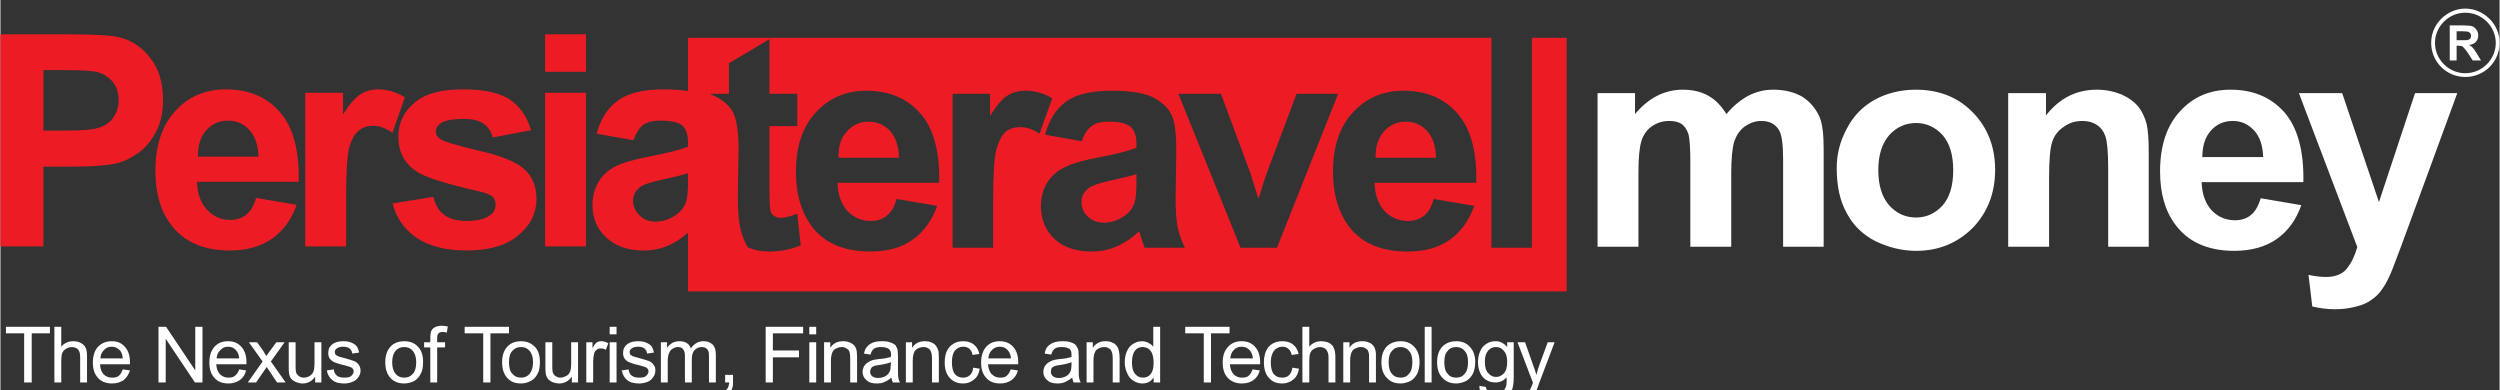 <?xml version="1.0" encoding="UTF-8"?>
<!DOCTYPE svg PUBLIC "-//W3C//DTD SVG 1.1//EN" "http://www.w3.org/Graphics/SVG/1.1/DTD/svg11.dtd">
<!-- Creator: CorelDRAW X7 -->
<svg xmlns="http://www.w3.org/2000/svg" xml:space="preserve" width="72.73mm" height="11.356mm" version="1.1" style="shape-rendering:geometricPrecision; text-rendering:geometricPrecision; image-rendering:optimizeQuality; fill-rule:evenodd; clip-rule:evenodd"
viewBox="0 0 7273 1136"
 xmlns:xlink="http://www.w3.org/1999/xlink">
 <rect x="0" y="0" width="7273" height="1136" fill="#333333" stroke="none"/>
 <defs>
  <style type="text/css">
   <![CDATA[
    .fil0 {fill:#ED1C24}
    .fil1 {fill:white;fill-rule:nonzero}
   ]]>
  </style>
 </defs>
 <g id="Layer_x0020_1">
  <g id="_2519570476832">
   <path class="fil0" d="M0 717l0 -617 200 0c76,0 125,3 148,9 35,9 65,29 89,61 24,31 36,71 36,120 0,38 -7,70 -21,95 -14,26 -31,47 -52,61 -21,15 -43,25 -65,30 -29,6 -72,9 -129,9l-81 0 0 232 -125 0zm2319 -444l0 94 -81 0 0 181c0,37 1,59 3,65 1,6 5,11 10,15 6,4 12,6 20,6 11,0 27,-4 48,-12l10 92c-28,12 -59,18 -93,18 -22,0 -41,-4 -58,-11 -2,-1 -4,-2 -5,-4 -11,-21 -18,-41 -21,-59 -4,-19 -6,-48 -6,-87l2 -139c0,-51 -6,-86 -16,-105 -11,-20 -29,-36 -55,-48 -3,-2 -7,-3 -11,-5l0 -1 54 0 0 -89 118 -70 0 159 81 0zm289 306l118 20c-15,43 -39,76 -72,99 -32,23 -73,34 -122,34 -78,0 -136,-25 -173,-76 -29,-41 -44,-93 -44,-155 0,-74 19,-132 58,-174 39,-42 88,-63 147,-63 66,0 119,22 157,66 39,44 57,111 55,202l-296 0c1,35 11,62 29,82 18,19 41,29 68,29 18,0 34,-5 46,-15 13,-10 23,-26 29,-49zm7 -120c-1,-34 -10,-60 -26,-78 -17,-18 -38,-27 -62,-27 -26,0 -47,10 -64,29 -17,18 -25,44 -24,76l176 0zm274 262l-118 0 0 -448 109 0 0 64c19,-30 36,-50 51,-59 15,-10 33,-14 52,-14 27,0 53,7 78,22l-37 103c-20,-13 -38,-19 -56,-19 -16,0 -30,4 -42,13 -11,10 -20,26 -27,50 -7,24 -10,74 -10,150l0 138zm258 -310l-107 -19c12,-44 33,-76 62,-97 30,-21 74,-31 132,-31 52,0 92,6 118,18 25,13 44,29 54,48 11,19 16,54 16,106l-2 138c0,39 2,68 6,87 4,19 11,39 21,60l-117 0c-3,-8 -7,-19 -12,-35 -2,-7 -3,-11 -4,-13 -20,19 -42,34 -65,44 -23,10 -47,15 -73,15 -46,0 -82,-12 -109,-37 -26,-25 -39,-57 -39,-95 0,-25 6,-48 18,-68 12,-19 29,-35 51,-45 21,-11 53,-20 94,-28 55,-10 93,-20 115,-29l0 -12c0,-23 -6,-39 -17,-49 -12,-10 -33,-15 -64,-15 -21,0 -38,4 -49,13 -12,8 -22,23 -29,44zm159 96c-16,5 -40,11 -73,18 -32,7 -54,14 -64,21 -15,11 -23,24 -23,41 0,17 6,31 18,43 13,12 28,18 48,18 21,0 41,-7 61,-21 14,-10 23,-23 28,-39 3,-10 5,-29 5,-58l0 -23zm303 214l-181 -448 124 0 85 229 24 76c7,-19 11,-32 12,-38 4,-13 9,-26 13,-38l86 -229 121 0 -178 448 -106 0zm562 -142l118 20c-15,43 -39,76 -71,99 -33,23 -74,34 -123,34 -78,0 -136,-25 -173,-76 -29,-41 -44,-93 -44,-155 0,-74 19,-132 58,-174 39,-42 88,-63 147,-63 66,0 119,22 157,66 39,44 57,111 55,202l-296 0c1,35 11,62 29,82 18,19 41,29 68,29 19,0 34,-5 47,-15 12,-10 22,-26 28,-49zm7 -120c-1,-34 -10,-60 -26,-78 -17,-18 -38,-27 -62,-27 -26,0 -47,10 -64,29 -16,18 -25,44 -24,76l176 0zm380 -349l-101 0 0 611 -118 0 0 -611 -2338 0 0 155c-20,-3 -44,-5 -72,-5 -58,0 -102,11 -131,32 -30,21 -51,53 -63,97l107 19c8,-21 17,-36 29,-45 12,-8 28,-12 49,-12 32,0 53,5 64,14 11,10 17,26 17,49l0 1 0 12c-21,9 -60,18 -115,29 -41,8 -72,17 -94,27 -22,11 -39,26 -51,46 -12,20 -18,42 -18,67 0,39 13,70 40,95 26,25 63,38 108,38 26,0 51,-5 74,-15 20,-9 38,-21 56,-37l0 171 2557 0 0 -738zm-2557 394l0 23 0 1 0 2c0,27 -2,45 -5,55 -4,15 -14,28 -28,39 -19,14 -40,21 -61,21 -19,0 -35,-6 -47,-18 -12,-12 -19,-26 -19,-43 0,-17 8,-31 24,-42 10,-6 31,-13 64,-20 33,-7 57,-13 72,-18zm-1876 -300l0 176 68 0c49,0 82,-3 98,-10 17,-6 30,-16 39,-30 9,-14 14,-30 14,-48 0,-23 -6,-41 -19,-56 -14,-15 -30,-24 -51,-28 -14,-2 -44,-4 -89,-4l-60 0zm619 372l118 20c-15,43 -39,76 -72,99 -32,22 -73,34 -122,34 -78,0 -136,-26 -173,-77 -30,-40 -44,-92 -44,-154 0,-74 19,-133 58,-175 38,-42 88,-63 147,-63 66,0 119,22 157,66 39,44 57,112 55,203l-296 0c1,35 11,62 29,81 18,20 41,30 68,30 18,0 34,-5 46,-15 13,-10 23,-27 29,-49zm7 -120c-1,-34 -10,-60 -27,-78 -16,-18 -37,-27 -61,-27 -26,0 -47,9 -64,28 -17,19 -25,45 -24,77l176 0zm255 261l-119 0 0 -447 110 0 0 63c19,-30 36,-49 51,-59 15,-9 32,-14 51,-14 27,0 53,8 78,23l-36 103c-20,-13 -39,-20 -56,-20 -17,0 -31,5 -42,14 -12,9 -21,26 -28,49 -6,24 -9,74 -9,150l0 138zm135 -125l119 -19c5,23 16,41 31,52 16,12 37,18 65,18 31,0 54,-5 69,-17 11,-7 16,-18 16,-31 0,-9 -3,-17 -9,-23 -6,-5 -19,-11 -39,-15 -96,-22 -157,-41 -182,-58 -36,-24 -53,-58 -53,-101 0,-39 15,-72 46,-98 30,-27 78,-40 142,-40 61,0 107,10 137,30 29,20 50,50 61,89l-111 21c-5,-18 -14,-31 -27,-40 -14,-10 -33,-14 -58,-14 -31,0 -54,4 -67,13 -9,6 -14,14 -14,24 0,8 4,15 12,21 11,8 48,19 111,34 63,14 108,32 132,52 25,21 38,51 38,89 0,41 -17,76 -52,105 -34,30 -85,45 -152,45 -61,0 -109,-13 -145,-37 -36,-25 -59,-58 -70,-100zm444 -383l0 -109 119 0 0 109 -119 0zm0 508l0 -447 119 0 0 447 -119 0z"/>
   <path class="fil1" d="M4648 271l109 0 0 61c39,-47 86,-71 139,-71 29,0 54,6 75,18 21,12 38,30 52,53 19,-23 41,-41 63,-53 23,-12 47,-18 73,-18 33,0 61,7 84,20 22,14 39,33 51,59 8,19 12,50 12,93l0 285 -118 0 0 -255c0,-44 -4,-73 -13,-86 -11,-17 -28,-25 -50,-25 -17,0 -32,5 -47,15 -15,10 -25,25 -32,44 -6,20 -9,51 -9,93l0 214 -119 0 0 -245c0,-43 -2,-71 -6,-84 -4,-12 -11,-22 -19,-28 -9,-6 -21,-9 -36,-9 -19,0 -35,5 -50,15 -14,9 -25,24 -31,42 -6,19 -9,49 -9,92l0 217 -119 0 0 -447zm696 218c0,-39 9,-77 29,-114 19,-37 46,-65 82,-85 35,-19 75,-29 119,-29 68,0 123,22 166,66 43,44 65,100 65,167 0,68 -22,124 -65,169 -44,44 -99,67 -165,67 -41,0 -80,-10 -118,-28 -37,-19 -65,-46 -84,-82 -20,-36 -29,-79 -29,-131zm121 6c0,45 11,79 32,103 21,23 47,35 78,35 30,0 56,-12 77,-35 21,-24 31,-58 31,-103 0,-44 -10,-78 -31,-102 -21,-23 -47,-35 -77,-35 -31,0 -57,12 -78,35 -21,24 -32,58 -32,102zm787 223l-118 0 0 -228c0,-48 -3,-79 -8,-93 -5,-15 -13,-25 -24,-33 -12,-8 -26,-12 -42,-12 -21,0 -39,5 -55,17 -17,11 -28,26 -34,44 -6,19 -9,53 -9,103l0 202 -119 0 0 -447 110 0 0 65c39,-50 88,-75 148,-75 26,0 50,5 72,14 22,10 38,22 49,36 12,15 19,32 24,50 4,19 6,45 6,80l0 277zm326 -141l118 20c-15,43 -39,76 -72,99 -32,22 -73,34 -123,34 -77,0 -135,-26 -172,-77 -30,-40 -44,-92 -44,-154 0,-74 19,-133 58,-175 38,-42 87,-63 147,-63 66,0 118,22 157,66 38,44 57,112 55,203l-296 0c1,35 11,62 29,82 18,19 41,29 68,29 18,0 34,-5 46,-15 13,-10 22,-27 29,-49zm7 -120c-1,-34 -10,-60 -27,-78 -17,-18 -37,-27 -61,-27 -26,0 -47,9 -64,28 -17,19 -25,45 -25,77l177 0zm104 -186l126 0 107 317 105 -317 123 0 -158 431 -29 77c-10,26 -20,46 -30,60 -9,14 -20,25 -32,33 -12,9 -27,16 -45,20 -18,5 -39,8 -61,8 -23,0 -45,-3 -67,-8l-11 -92c19,4 36,6 51,6 27,0 48,-8 61,-25 13,-16 23,-37 30,-62l-170 -448z"/>
   <path class="fil1" d="M69 1113l0 -143 -53 0 0 -19 128 0 0 19 -53 0 0 143 -22 0zm88 0l0 -162 20 0 0 58c9,-11 21,-16 35,-16 9,0 16,2 22,5 7,4 11,8 14,14 3,6 4,15 4,27l0 74 -20 0 0 -74c0,-10 -2,-17 -6,-22 -4,-4 -10,-7 -18,-7 -6,0 -12,2 -17,5 -5,3 -9,7 -11,12 -2,6 -3,13 -3,22l0 64 -20 0zm199 -38l21 3c-4,12 -10,21 -18,28 -9,6 -20,10 -34,10 -17,0 -31,-5 -41,-16 -10,-11 -15,-25 -15,-45 0,-19 5,-35 15,-46 11,-11 24,-16 40,-16 16,0 28,5 38,16 10,11 15,26 15,45 0,1 0,3 0,6l-87 0c0,12 4,22 10,29 7,7 15,10 25,10 7,0 14,-1 19,-5 5,-4 9,-10 12,-19zm-65 -32l65 0c-1,-10 -3,-17 -7,-22 -7,-8 -15,-12 -25,-12 -9,0 -17,3 -23,10 -6,6 -10,14 -10,24zm169 70l0 -162 22 0 85 127 0 -127 21 0 0 162 -22 0 -85 -127 0 127 -21 0zm235 -38l20 3c-3,12 -9,21 -18,28 -9,6 -20,10 -33,10 -18,0 -31,-5 -41,-16 -10,-11 -15,-25 -15,-45 0,-19 5,-35 15,-46 10,-11 23,-16 40,-16 15,0 28,5 38,16 10,11 15,26 15,45 0,1 0,3 0,6l-88 0c1,12 4,22 11,29 7,7 15,10 25,10 7,0 13,-1 18,-5 5,-4 10,-10 13,-19zm-66 -32l66 0c-1,-10 -4,-17 -8,-22 -6,-8 -14,-12 -24,-12 -10,0 -17,3 -23,10 -7,6 -10,14 -11,24zm91 70l43 -61 -40 -56 24 0 19 27c3,6 6,10 8,13 3,-5 6,-9 9,-13l20 -27 24 0 -40 56 43 61 -25 0 -24 -36 -6 -9 -31 45 -24 0zm196 0l0 -17c-9,13 -21,20 -37,20 -7,0 -13,-2 -19,-4 -6,-3 -11,-6 -14,-10 -3,-4 -5,-9 -6,-15 -1,-4 -1,-10 -1,-19l0 -72 20 0 0 65c0,10 0,17 1,21 1,5 4,9 8,12 4,3 9,5 15,5 6,0 12,-2 17,-5 5,-3 9,-7 11,-13 2,-5 3,-12 3,-22l0 -63 20 0 0 117 -18 0zm34 -35l20 -3c1,8 4,14 9,18 5,4 12,6 22,6 9,0 16,-1 20,-5 4,-4 7,-8 7,-13 0,-5 -2,-8 -6,-11 -3,-2 -10,-4 -21,-7 -14,-3 -24,-7 -30,-9 -6,-3 -10,-7 -13,-11 -3,-5 -4,-10 -4,-16 0,-5 1,-10 3,-15 3,-4 6,-8 10,-11 3,-2 7,-4 13,-6 5,-1 11,-2 17,-2 9,0 17,1 24,4 7,3 12,6 16,11 3,4 5,11 7,18l-20 3c-1,-6 -3,-11 -8,-15 -4,-3 -10,-5 -18,-5 -9,0 -15,2 -19,5 -4,3 -6,6 -6,11 0,2 1,4 2,7 2,2 5,3 8,5 2,1 8,2 18,5 14,4 24,7 29,9 6,3 10,6 13,11 3,4 5,10 5,17 0,6 -2,13 -6,18 -4,6 -9,11 -17,14 -7,3 -15,5 -24,5 -16,0 -27,-3 -35,-10 -8,-6 -14,-15 -16,-28zm170 -24c0,-21 6,-37 18,-48 10,-9 23,-13 37,-13 16,0 30,5 40,16 10,10 15,25 15,44 0,15 -2,27 -7,35 -4,9 -11,16 -19,21 -9,4 -19,7 -29,7 -16,0 -30,-5 -40,-16 -10,-11 -15,-26 -15,-46zm20 0c0,16 4,27 10,34 7,8 15,11 25,11 10,0 18,-3 25,-11 7,-7 10,-19 10,-34 0,-15 -4,-26 -10,-33 -7,-8 -15,-11 -25,-11 -10,0 -18,3 -25,11 -6,7 -10,18 -10,33zm111 59l0 -102 -18 0 0 -15 18 0 0 -13c0,-8 1,-14 2,-18 2,-5 5,-9 10,-12 5,-3 12,-5 21,-5 5,0 11,1 18,2l-3 18c-4,-1 -8,-2 -12,-2 -6,0 -10,2 -12,4 -3,3 -4,8 -4,15l0 11 23 0 0 15 -23 0 0 102 -20 0zm154 0l0 -143 -54 0 0 -19 129 0 0 19 -54 0 0 143 -21 0zm55 -59c0,-21 6,-37 18,-48 10,-9 22,-13 37,-13 16,0 29,5 40,16 10,10 15,25 15,44 0,15 -2,27 -7,35 -4,9 -11,16 -20,21 -8,4 -18,7 -28,7 -17,0 -30,-5 -40,-16 -10,-11 -15,-26 -15,-46zm20 0c0,16 3,27 10,34 7,8 15,11 25,11 10,0 18,-3 25,-11 6,-7 10,-19 10,-34 0,-15 -4,-26 -10,-33 -7,-8 -15,-11 -25,-11 -10,0 -18,3 -25,11 -7,7 -10,18 -10,33zm183 59l0 -17c-9,13 -22,20 -37,20 -7,0 -14,-2 -20,-4 -6,-3 -10,-6 -13,-10 -3,-4 -5,-9 -6,-15 -1,-4 -1,-10 -1,-19l0 -72 20 0 0 65c0,10 0,17 1,21 1,5 4,9 8,12 4,3 9,5 15,5 6,0 11,-2 17,-5 5,-3 9,-7 11,-13 2,-5 3,-12 3,-22l0 -63 20 0 0 117 -18 0zm42 0l0 -117 18 0 0 18c4,-9 8,-14 12,-17 4,-3 9,-4 13,-4 7,0 14,2 21,6l-7 19c-5,-3 -10,-4 -15,-4 -4,0 -8,1 -12,4 -3,2 -6,6 -7,10 -2,8 -3,15 -3,24l0 61 -20 0zm68 -140l0 -22 20 0 0 22 -20 0zm0 140l0 -117 20 0 0 117 -20 0zm35 -35l20 -3c1,8 4,14 9,18 5,4 12,6 22,6 9,0 16,-1 20,-5 4,-4 7,-8 7,-13 0,-5 -2,-8 -6,-11 -3,-2 -10,-4 -21,-7 -14,-3 -24,-7 -30,-9 -6,-3 -10,-7 -13,-11 -3,-5 -4,-10 -4,-16 0,-5 1,-10 3,-15 3,-4 6,-8 10,-11 3,-2 7,-4 13,-6 5,-1 11,-2 17,-2 9,0 17,1 24,4 7,3 12,6 16,11 3,4 5,11 7,18l-20 3c-1,-6 -3,-11 -8,-15 -4,-3 -10,-5 -18,-5 -9,0 -15,2 -19,5 -4,3 -6,6 -6,11 0,2 1,4 2,7 2,2 5,3 8,5 2,1 8,2 18,5 14,4 24,7 29,9 6,3 10,6 13,11 4,4 5,10 5,17 0,6 -2,13 -6,18 -4,6 -9,11 -16,14 -8,3 -16,5 -25,5 -16,0 -27,-3 -35,-10 -8,-6 -13,-15 -16,-28zm114 35l0 -117 18 0 0 16c4,-6 9,-10 15,-14 6,-3 13,-5 21,-5 9,0 16,2 21,5 6,4 10,9 12,16 10,-14 22,-21 37,-21 11,0 20,3 27,10 6,6 9,16 9,30l0 80 -20 0 0 -74c0,-8 0,-14 -2,-17 -1,-4 -3,-6 -7,-9 -3,-2 -7,-3 -12,-3 -8,0 -15,3 -21,9 -5,5 -8,14 -8,26l0 68 -20 0 0 -76c0,-9 -1,-16 -5,-20 -3,-5 -8,-7 -16,-7 -5,0 -10,2 -15,5 -5,3 -8,7 -10,13 -3,5 -4,14 -4,24l0 61 -20 0zm187 0l0 -22 23 0 0 22c0,9 -1,15 -4,21 -3,5 -8,9 -15,12l-5 -9c4,-2 7,-5 9,-8 2,-4 3,-9 4,-16l-12 0zm118 0l0 -162 109 0 0 19 -88 0 0 50 76 0 0 20 -76 0 0 73 -21 0zm127 -140l0 -22 20 0 0 22 -20 0zm0 140l0 -117 20 0 0 117 -20 0zm43 0l0 -117 18 0 0 16c9,-13 21,-19 38,-19 7,0 13,1 19,4 6,2 11,6 14,10 3,4 5,9 6,15 0,3 1,10 1,19l0 72 -20 0 0 -71c0,-8 -1,-14 -2,-18 -2,-5 -5,-8 -9,-10 -4,-3 -8,-4 -14,-4 -8,0 -15,3 -22,8 -6,6 -9,16 -9,31l0 64 -20 0zm196 -14c-7,6 -14,10 -21,13 -7,3 -14,4 -22,4 -13,0 -23,-3 -30,-10 -7,-6 -11,-14 -11,-24 0,-6 2,-11 4,-16 3,-4 6,-8 11,-11 4,-3 9,-5 14,-7 4,-1 10,-2 18,-3 16,-1 28,-4 35,-6 1,-3 1,-5 1,-6 0,-8 -2,-13 -6,-17 -5,-4 -13,-6 -23,-6 -9,0 -16,1 -21,5 -4,3 -8,9 -10,17l-19 -3c2,-8 4,-15 9,-20 4,-5 10,-9 17,-12 8,-3 17,-4 27,-4 10,0 18,1 25,4 6,2 11,5 14,8 2,4 5,9 6,14 0,4 1,10 1,18l0 27c0,18 0,30 1,35 1,5 2,10 5,14l-21 0c-2,-4 -3,-9 -4,-14zm-1 -45c-8,3 -19,6 -33,8 -8,1 -14,2 -18,4 -3,1 -6,3 -7,6 -2,3 -3,6 -3,10 0,5 2,9 6,13 4,3 10,5 17,5 8,0 15,-2 21,-5 6,-3 10,-8 13,-14 2,-4 3,-11 3,-19l1 -8zm43 59l0 -117 18 0 0 16c9,-13 21,-19 37,-19 8,0 14,1 20,4 6,2 10,6 13,10 3,4 5,9 7,15 0,3 1,10 1,19l0 72 -20 0 0 -71c0,-8 -1,-14 -3,-18 -1,-5 -4,-8 -8,-10 -4,-3 -8,-4 -14,-4 -8,0 -16,3 -22,8 -6,6 -9,16 -9,31l0 64 -20 0zm196 -43l19 3c-2,13 -7,24 -16,31 -9,8 -20,12 -32,12 -17,0 -29,-5 -39,-16 -10,-10 -15,-26 -15,-45 0,-13 2,-24 6,-33 5,-10 11,-17 20,-22 8,-5 18,-7 28,-7 12,0 23,3 31,10 8,6 13,15 16,27l-20 3c-1,-8 -5,-14 -9,-18 -5,-4 -11,-6 -18,-6 -10,0 -18,4 -24,11 -6,7 -9,19 -9,34 0,16 3,28 9,35 6,7 14,10 23,10 8,0 15,-2 20,-7 5,-4 9,-12 10,-22zm109 5l21 3c-3,12 -9,21 -18,28 -9,6 -20,10 -33,10 -18,0 -31,-5 -41,-16 -10,-11 -15,-25 -15,-45 0,-19 5,-35 15,-46 10,-11 23,-16 39,-16 16,0 29,5 39,16 10,11 15,26 15,45 0,1 0,3 0,6l-88 0c1,12 4,22 11,29 7,7 15,10 25,10 7,0 13,-1 18,-5 5,-4 9,-10 12,-19zm-65 -32l66 0c-1,-10 -4,-17 -8,-22 -6,-8 -14,-12 -24,-12 -10,0 -17,3 -24,10 -6,6 -9,14 -10,24zm244 56c-7,6 -15,10 -21,13 -7,3 -15,4 -22,4 -13,0 -23,-3 -30,-10 -7,-6 -11,-14 -11,-24 0,-6 2,-11 4,-16 3,-4 6,-8 11,-11 4,-3 9,-5 14,-7 4,-1 10,-2 18,-3 16,-1 28,-4 35,-6 0,-3 0,-5 0,-6 0,-8 -1,-13 -5,-17 -5,-4 -13,-6 -23,-6 -9,0 -16,1 -21,5 -4,3 -8,9 -10,17l-19 -3c1,-8 4,-15 8,-20 5,-5 10,-9 18,-12 8,-3 17,-4 27,-4 10,0 18,1 25,4 6,2 11,5 13,8 3,4 5,9 7,14 0,4 1,10 1,18l0 27c0,18 0,30 1,35 1,5 2,10 5,14l-21 0c-2,-4 -3,-9 -4,-14zm-2 -45c-7,3 -18,6 -32,8 -8,1 -14,2 -18,4 -3,1 -6,3 -8,6 -1,3 -2,6 -2,10 0,5 2,9 6,13 4,3 10,5 17,5 8,0 15,-2 21,-5 6,-3 10,-8 13,-14 2,-4 3,-11 3,-19l0 -8zm44 59l0 -117 18 0 0 16c9,-13 21,-19 37,-19 7,0 14,1 20,4 6,2 10,6 13,10 3,4 5,9 6,15 1,3 2,10 2,19l0 72 -20 0 0 -71c0,-8 -1,-14 -3,-18 -1,-5 -4,-8 -8,-10 -4,-3 -9,-4 -14,-4 -8,0 -16,3 -22,8 -6,6 -9,16 -9,31l0 64 -20 0zm195 0l0 -15c-7,12 -18,18 -33,18 -9,0 -18,-3 -26,-8 -8,-5 -14,-12 -18,-22 -4,-9 -7,-19 -7,-31 0,-12 2,-23 6,-32 4,-10 10,-17 18,-22 8,-5 16,-8 26,-8 7,0 14,2 19,5 6,3 10,6 14,11l0 -58 20 0 0 162 -19 0zm-63 -58c0,15 3,26 9,33 7,8 14,11 23,11 9,0 16,-3 22,-10 6,-7 9,-18 9,-33 0,-16 -3,-28 -9,-35 -6,-8 -14,-11 -23,-11 -9,0 -16,3 -22,10 -6,8 -9,19 -9,35zm209 58l0 -143 -54 0 0 -19 129 0 0 19 -54 0 0 143 -21 0zm142 -38l21 3c-3,12 -9,21 -18,28 -9,6 -20,10 -34,10 -17,0 -30,-5 -41,-16 -10,-11 -15,-25 -15,-45 0,-19 5,-35 16,-46 10,-11 23,-16 39,-16 16,0 29,5 39,16 10,11 15,26 15,45 0,1 0,3 0,6l-88 0c1,12 4,22 11,29 6,7 15,10 24,10 8,0 14,-1 19,-5 5,-4 9,-10 12,-19zm-65 -32l66 0c-1,-10 -4,-17 -8,-22 -6,-8 -15,-12 -25,-12 -9,0 -17,3 -23,10 -6,6 -9,14 -10,24zm181 27l19 3c-2,13 -7,24 -16,31 -9,8 -20,12 -33,12 -16,0 -29,-5 -38,-16 -10,-10 -15,-26 -15,-45 0,-13 2,-24 6,-33 4,-10 11,-17 19,-22 9,-5 18,-7 29,-7 12,0 23,3 31,10 8,6 13,15 16,27l-20 3c-2,-8 -5,-14 -10,-18 -4,-4 -10,-6 -17,-6 -10,0 -18,4 -24,11 -6,7 -10,19 -10,34 0,16 3,28 9,35 7,7 14,10 24,10 8,0 15,-2 20,-7 5,-4 8,-12 10,-22zm29 43l0 -162 20 0 0 58c9,-11 21,-16 35,-16 9,0 16,2 23,5 6,4 11,8 13,14 3,6 5,15 5,27l0 74 -20 0 0 -74c0,-10 -3,-17 -7,-22 -4,-4 -10,-7 -18,-7 -6,0 -11,2 -17,5 -5,3 -9,7 -11,12 -2,6 -3,13 -3,22l0 64 -20 0zm119 0l0 -117 18 0 0 16c8,-13 21,-19 37,-19 7,0 14,1 20,4 6,2 10,6 13,10 3,4 5,9 6,15 1,3 1,10 1,19l0 72 -20 0 0 -71c0,-8 0,-14 -2,-18 -1,-5 -4,-8 -8,-10 -4,-3 -9,-4 -14,-4 -8,0 -16,3 -22,8 -6,6 -9,16 -9,31l0 64 -20 0zm111 -59c0,-21 6,-37 18,-48 11,-9 23,-13 38,-13 16,0 29,5 39,16 10,10 16,25 16,44 0,15 -3,27 -7,35 -5,9 -11,16 -20,21 -9,4 -18,7 -28,7 -17,0 -30,-5 -40,-16 -11,-11 -16,-26 -16,-46zm21 0c0,16 3,27 10,34 6,8 15,11 25,11 9,0 18,-3 24,-11 7,-7 10,-19 10,-34 0,-15 -3,-26 -10,-33 -6,-8 -15,-11 -24,-11 -10,0 -19,3 -25,11 -7,7 -10,18 -10,33zm105 59l0 -162 20 0 0 162 -20 0zm36 -59c0,-21 6,-37 18,-48 11,-9 23,-13 38,-13 16,0 29,5 39,16 10,10 16,25 16,44 0,15 -3,27 -7,35 -5,9 -11,16 -20,21 -9,4 -18,7 -28,7 -17,0 -30,-5 -40,-16 -11,-11 -16,-26 -16,-46zm21 0c0,16 3,27 10,34 6,8 14,11 25,11 9,0 18,-3 24,-11 7,-7 10,-19 10,-34 0,-15 -3,-26 -10,-33 -6,-8 -15,-11 -24,-11 -11,0 -19,3 -25,11 -7,7 -10,18 -10,33zm102 69l19 3c1,6 3,10 7,13 5,4 12,5 20,5 10,0 17,-1 22,-5 5,-4 8,-9 10,-16 1,-4 2,-12 1,-25 -8,10 -19,15 -32,15 -16,0 -29,-6 -38,-17 -9,-12 -13,-26 -13,-42 0,-11 2,-22 6,-31 4,-10 10,-17 18,-22 7,-5 16,-8 27,-8 14,0 25,6 34,17l0 -14 19 0 0 101c0,19 -2,32 -6,39 -4,8 -10,14 -18,18 -8,5 -18,7 -30,7 -14,0 -25,-3 -33,-9 -9,-7 -13,-16 -13,-29zm16 -71c0,16 3,27 10,34 6,7 13,11 23,11 9,0 16,-4 23,-11 6,-7 9,-18 9,-33 0,-14 -3,-25 -10,-32 -6,-8 -14,-11 -23,-11 -9,0 -16,3 -22,10 -7,8 -10,18 -10,32zm106 107l-3 -19c5,1 9,2 12,2 4,0 8,-1 10,-2 3,-2 5,-4 7,-7 1,-2 3,-6 6,-14 1,-2 1,-3 2,-5l-45 -118 22 0 24 68c3,8 6,17 9,27 2,-9 5,-18 8,-27l25 -68 20 0 -45 119c-4,13 -8,22 -11,27 -3,7 -7,11 -12,14 -5,3 -10,5 -16,5 -4,0 -9,-1 -13,-2z"/>
   <path class="fil1" d="M7173 25c28,0 53,12 71,30 18,18 29,42 29,70 0,27 -11,52 -29,70 -18,18 -43,29 -71,29 -27,0 -52,-11 -70,-29 -18,-18 -29,-43 -29,-70 0,-28 11,-52 29,-70 18,-18 43,-30 70,-30zm-45 151l0 -102 43 0c11,0 19,1 24,3 4,2 8,5 11,10 3,4 5,10 5,16 0,7 -2,14 -7,19 -4,4 -11,8 -20,9 5,2 8,5 11,8 3,3 7,9 12,17l12 20 -24 0 -15 -23c-5,-7 -9,-12 -11,-14 -2,-2 -4,-4 -6,-5 -2,0 -6,-1 -10,-1l-5 0 0 43 -20 0zm20 -59l16 0c9,0 15,0 18,-1 2,-1 4,-2 6,-4 1,-2 2,-5 2,-8 0,-3 -1,-6 -3,-8 -2,-2 -4,-4 -8,-4 -1,0 -6,-1 -15,-1l-16 0 0 26zm88 -54c-16,-16 -38,-26 -63,-26 -24,0 -46,10 -62,26 -16,16 -26,38 -26,62 0,24 10,46 26,62 16,16 38,26 62,26 25,0 47,-10 63,-26 16,-16 26,-38 26,-62 0,-24 -10,-46 -26,-62z"/>
  </g>
 </g>
</svg>
